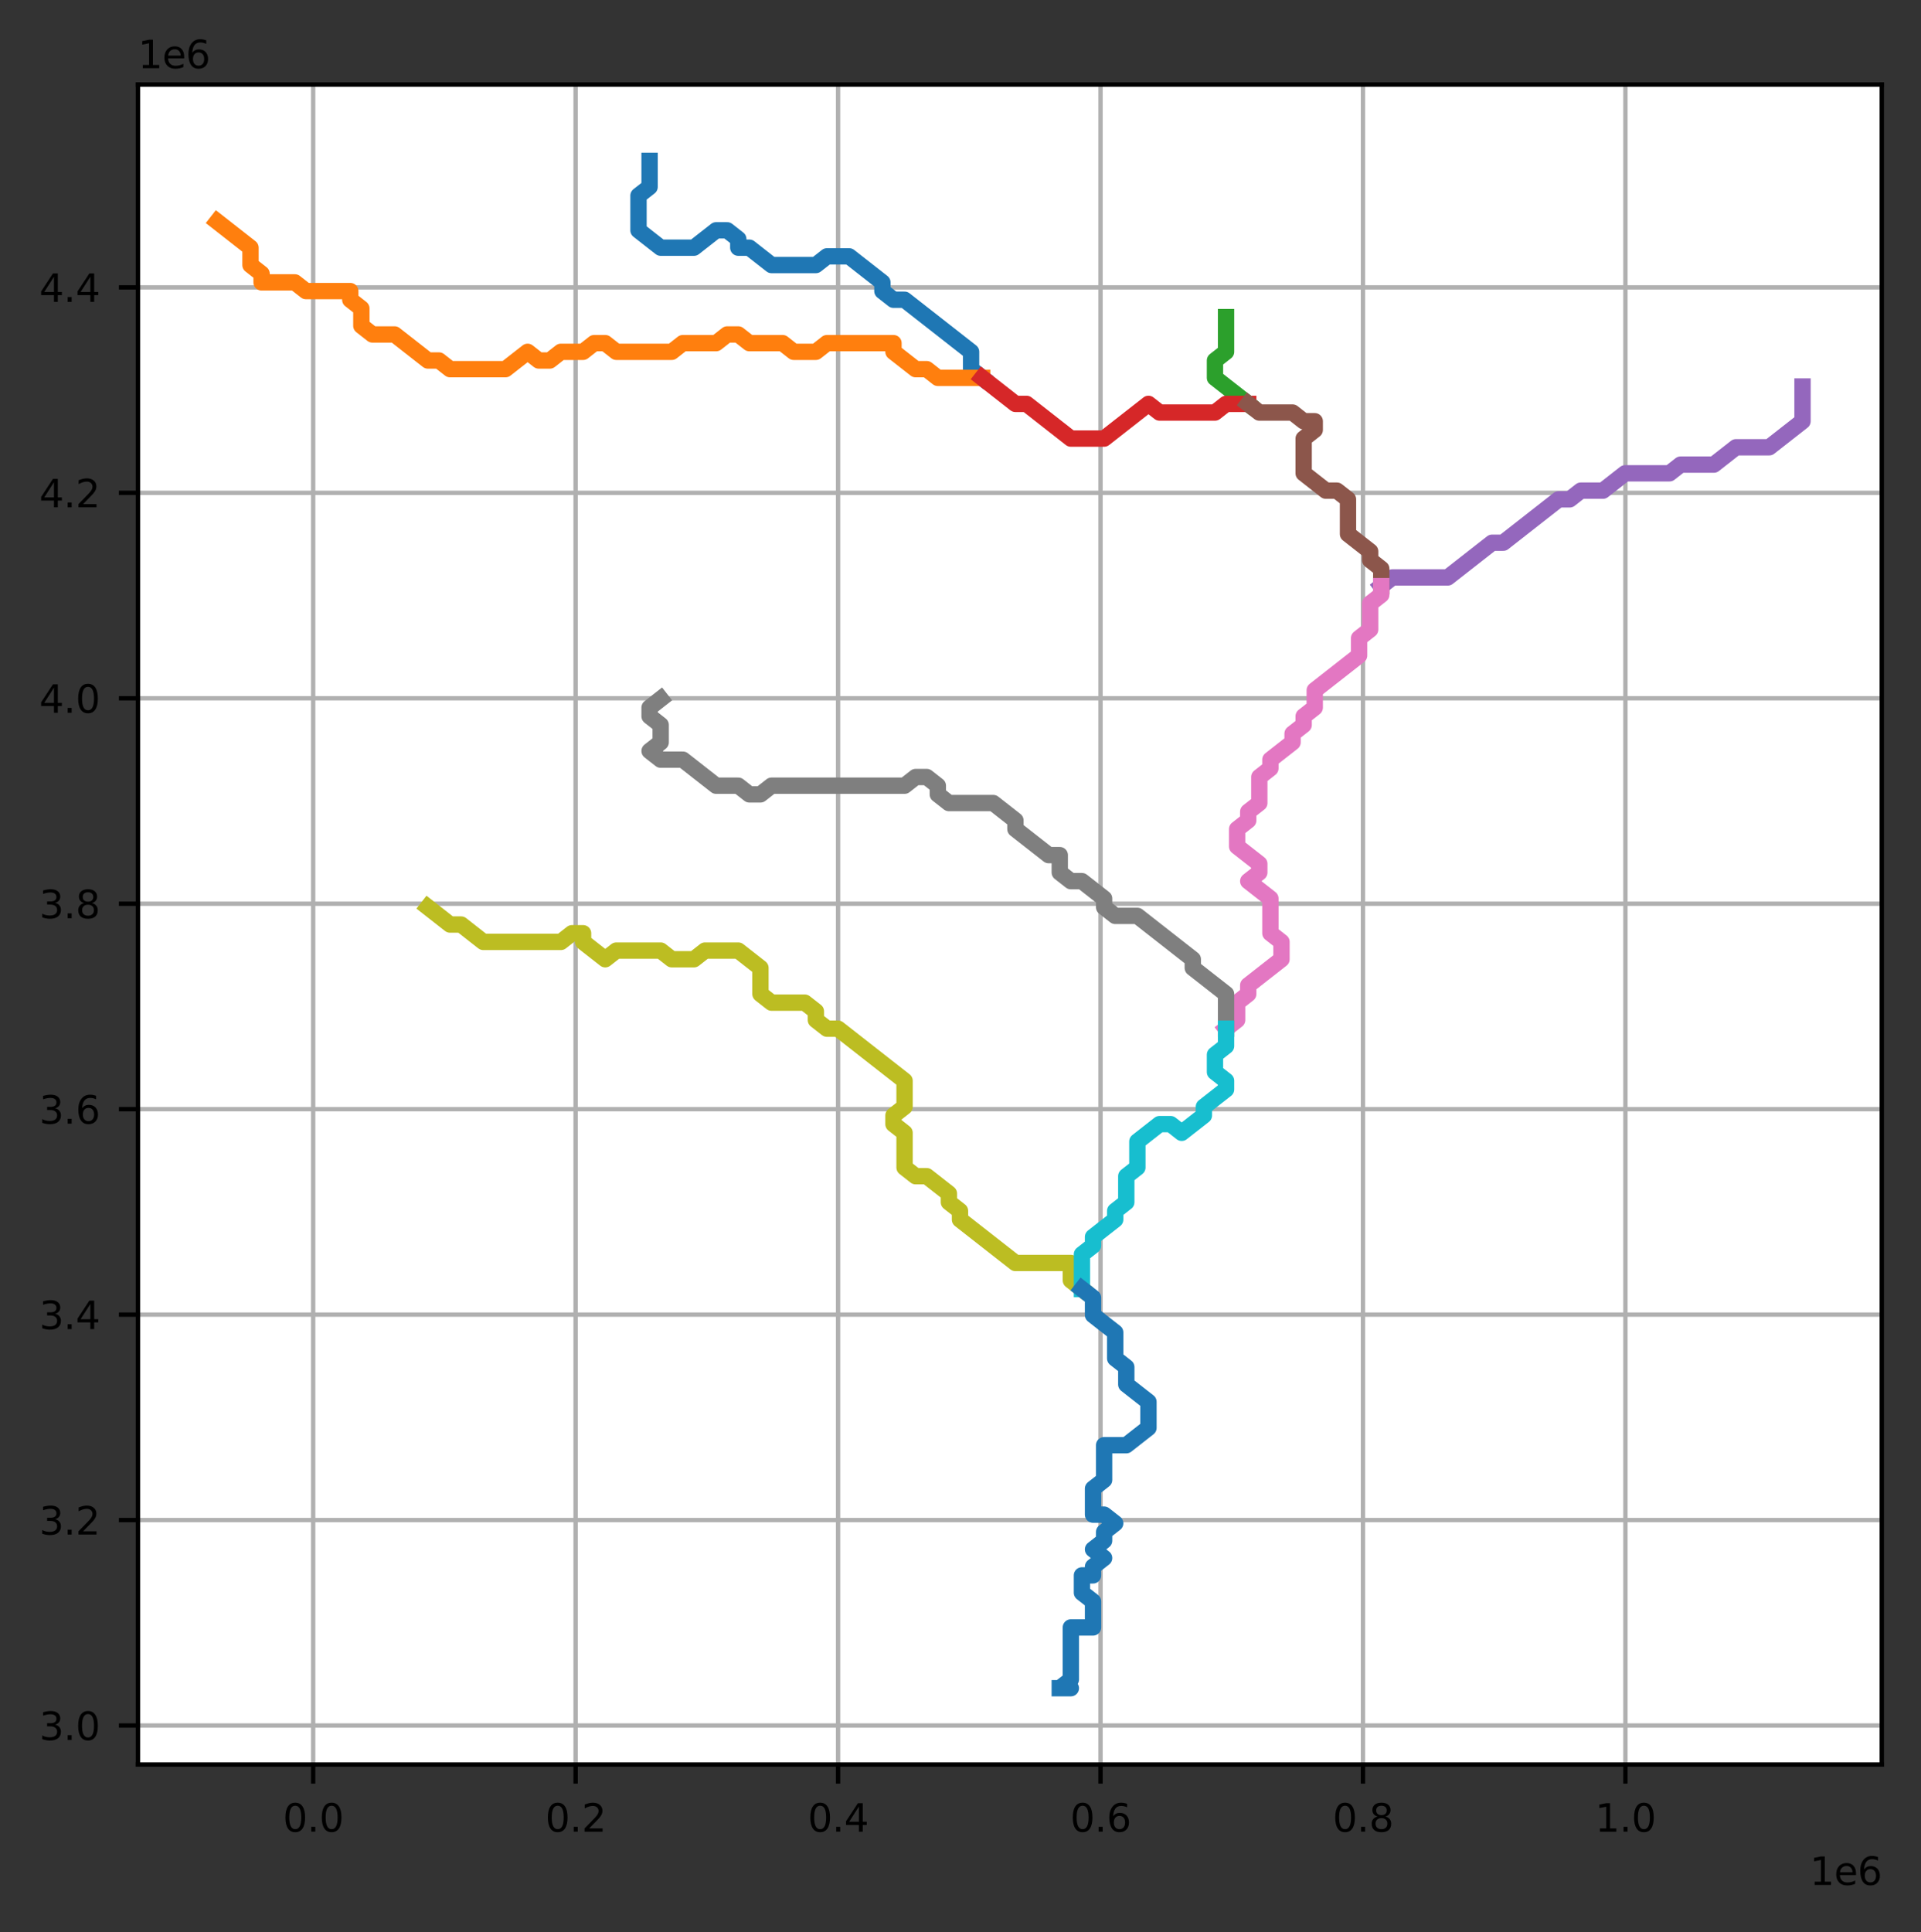<?xml version="1.0" encoding="utf-8" standalone="no"?>
<!DOCTYPE svg PUBLIC "-//W3C//DTD SVG 1.1//EN"
  "http://www.w3.org/Graphics/SVG/1.1/DTD/svg11.dtd">
<svg height="354.668pt" version="1.1" viewBox="0 0 352.682 354.668" width="352.682pt" xmlns="http://www.w3.org/2000/svg" xmlns:xlink="http://www.w3.org/1999/xlink">
 <rect x="0" y="0" width="352.682" height="354.668" fill="#333333" stroke="none"/>
 <defs>
  <style type="text/css">*{stroke-linecap:butt;stroke-linejoin:round;}</style>
 </defs>
 <g id="figure_1">
  <g id="patch_1">
   <path d="M 0 354.668 
L 352.682 354.668 
L 352.682 0 
L 0 0 
z
" style="fill:none;"/>
  </g>
  <g id="axes_1">
   <g id="patch_2">
    <path d="M 25.332 323.919 
L 345.482 323.919 
L 345.482 15.519 
L 25.332 15.519 
z
" style="fill:#ffffff;"/>
   </g>
   <g id="matplotlib.axis_1">
    <g id="xtick_1">
     <g id="line2d_1">
      <path clip-path="url(#p88807e0d87)" d="M 57.493 323.919 
L 57.493 15.519 
" style="fill:none;stroke:#b0b0b0;stroke-linecap:square;stroke-width:0.8;"/>
     </g>
     <g id="line2d_2">
      <defs>
       <path d="M 0 0 
L 0 3.5 
" id="ma2c07a2a65" style="stroke:#000000;stroke-width:0.8;"/>
      </defs>
      <g>
       <use style="stroke:#000000;stroke-width:0.8;" x="57.493" xlink:href="#ma2c07a2a65" y="323.919"/>
      </g>
     </g>
     <g id="text_1">
      <!-- 0.0 -->
      <g transform="translate(51.927 336.238)scale(0.07 -0.07)">
       <defs>
        <path d="M 2034 4250 
Q 1547 4250 1301 3770 
Q 1056 3291 1056 2328 
Q 1056 1369 1301 889 
Q 1547 409 2034 409 
Q 2525 409 2770 889 
Q 3016 1369 3016 2328 
Q 3016 3291 2770 3770 
Q 2525 4250 2034 4250 
z
M 2034 4750 
Q 2819 4750 3233 4129 
Q 3647 3509 3647 2328 
Q 3647 1150 3233 529 
Q 2819 -91 2034 -91 
Q 1250 -91 836 529 
Q 422 1150 422 2328 
Q 422 3509 836 4129 
Q 1250 4750 2034 4750 
z
" id="DejaVuSans-30" transform="scale(0.016)"/>
        <path d="M 684 794 
L 1344 794 
L 1344 0 
L 684 0 
L 684 794 
z
" id="DejaVuSans-2e" transform="scale(0.016)"/>
       </defs>
       <use xlink:href="#DejaVuSans-30"/>
       <use x="63.623" xlink:href="#DejaVuSans-2e"/>
       <use x="95.41" xlink:href="#DejaVuSans-30"/>
      </g>
     </g>
    </g>
    <g id="xtick_2">
     <g id="line2d_3">
      <path clip-path="url(#p88807e0d87)" d="M 105.678 323.919 
L 105.678 15.519 
" style="fill:none;stroke:#b0b0b0;stroke-linecap:square;stroke-width:0.8;"/>
     </g>
     <g id="line2d_4">
      <g>
       <use style="stroke:#000000;stroke-width:0.8;" x="105.678" xlink:href="#ma2c07a2a65" y="323.919"/>
      </g>
     </g>
     <g id="text_2">
      <!-- 0.2 -->
      <g transform="translate(100.112 336.238)scale(0.07 -0.07)">
       <defs>
        <path d="M 1228 531 
L 3431 531 
L 3431 0 
L 469 0 
L 469 531 
Q 828 903 1448 1529 
Q 2069 2156 2228 2338 
Q 2531 2678 2651 2914 
Q 2772 3150 2772 3378 
Q 2772 3750 2511 3984 
Q 2250 4219 1831 4219 
Q 1534 4219 1204 4116 
Q 875 4013 500 3803 
L 500 4441 
Q 881 4594 1212 4672 
Q 1544 4750 1819 4750 
Q 2544 4750 2975 4387 
Q 3406 4025 3406 3419 
Q 3406 3131 3298 2873 
Q 3191 2616 2906 2266 
Q 2828 2175 2409 1742 
Q 1991 1309 1228 531 
z
" id="DejaVuSans-32" transform="scale(0.016)"/>
       </defs>
       <use xlink:href="#DejaVuSans-30"/>
       <use x="63.623" xlink:href="#DejaVuSans-2e"/>
       <use x="95.41" xlink:href="#DejaVuSans-32"/>
      </g>
     </g>
    </g>
    <g id="xtick_3">
     <g id="line2d_5">
      <path clip-path="url(#p88807e0d87)" d="M 153.863 323.919 
L 153.863 15.519 
" style="fill:none;stroke:#b0b0b0;stroke-linecap:square;stroke-width:0.8;"/>
     </g>
     <g id="line2d_6">
      <g>
       <use style="stroke:#000000;stroke-width:0.8;" x="153.863" xlink:href="#ma2c07a2a65" y="323.919"/>
      </g>
     </g>
     <g id="text_3">
      <!-- 0.4 -->
      <g transform="translate(148.297 336.238)scale(0.07 -0.07)">
       <defs>
        <path d="M 2419 4116 
L 825 1625 
L 2419 1625 
L 2419 4116 
z
M 2253 4666 
L 3047 4666 
L 3047 1625 
L 3713 1625 
L 3713 1100 
L 3047 1100 
L 3047 0 
L 2419 0 
L 2419 1100 
L 313 1100 
L 313 1709 
L 2253 4666 
z
" id="DejaVuSans-34" transform="scale(0.016)"/>
       </defs>
       <use xlink:href="#DejaVuSans-30"/>
       <use x="63.623" xlink:href="#DejaVuSans-2e"/>
       <use x="95.41" xlink:href="#DejaVuSans-34"/>
      </g>
     </g>
    </g>
    <g id="xtick_4">
     <g id="line2d_7">
      <path clip-path="url(#p88807e0d87)" d="M 202.048 323.919 
L 202.048 15.519 
" style="fill:none;stroke:#b0b0b0;stroke-linecap:square;stroke-width:0.8;"/>
     </g>
     <g id="line2d_8">
      <g>
       <use style="stroke:#000000;stroke-width:0.8;" x="202.048" xlink:href="#ma2c07a2a65" y="323.919"/>
      </g>
     </g>
     <g id="text_4">
      <!-- 0.6 -->
      <g transform="translate(196.482 336.238)scale(0.07 -0.07)">
       <defs>
        <path d="M 2113 2584 
Q 1688 2584 1439 2293 
Q 1191 2003 1191 1497 
Q 1191 994 1439 701 
Q 1688 409 2113 409 
Q 2538 409 2786 701 
Q 3034 994 3034 1497 
Q 3034 2003 2786 2293 
Q 2538 2584 2113 2584 
z
M 3366 4563 
L 3366 3988 
Q 3128 4100 2886 4159 
Q 2644 4219 2406 4219 
Q 1781 4219 1451 3797 
Q 1122 3375 1075 2522 
Q 1259 2794 1537 2939 
Q 1816 3084 2150 3084 
Q 2853 3084 3261 2657 
Q 3669 2231 3669 1497 
Q 3669 778 3244 343 
Q 2819 -91 2113 -91 
Q 1303 -91 875 529 
Q 447 1150 447 2328 
Q 447 3434 972 4092 
Q 1497 4750 2381 4750 
Q 2619 4750 2861 4703 
Q 3103 4656 3366 4563 
z
" id="DejaVuSans-36" transform="scale(0.016)"/>
       </defs>
       <use xlink:href="#DejaVuSans-30"/>
       <use x="63.623" xlink:href="#DejaVuSans-2e"/>
       <use x="95.41" xlink:href="#DejaVuSans-36"/>
      </g>
     </g>
    </g>
    <g id="xtick_5">
     <g id="line2d_9">
      <path clip-path="url(#p88807e0d87)" d="M 250.233 323.919 
L 250.233 15.519 
" style="fill:none;stroke:#b0b0b0;stroke-linecap:square;stroke-width:0.8;"/>
     </g>
     <g id="line2d_10">
      <g>
       <use style="stroke:#000000;stroke-width:0.8;" x="250.233" xlink:href="#ma2c07a2a65" y="323.919"/>
      </g>
     </g>
     <g id="text_5">
      <!-- 0.8 -->
      <g transform="translate(244.667 336.238)scale(0.07 -0.07)">
       <defs>
        <path d="M 2034 2216 
Q 1584 2216 1326 1975 
Q 1069 1734 1069 1313 
Q 1069 891 1326 650 
Q 1584 409 2034 409 
Q 2484 409 2743 651 
Q 3003 894 3003 1313 
Q 3003 1734 2745 1975 
Q 2488 2216 2034 2216 
z
M 1403 2484 
Q 997 2584 770 2862 
Q 544 3141 544 3541 
Q 544 4100 942 4425 
Q 1341 4750 2034 4750 
Q 2731 4750 3128 4425 
Q 3525 4100 3525 3541 
Q 3525 3141 3298 2862 
Q 3072 2584 2669 2484 
Q 3125 2378 3379 2068 
Q 3634 1759 3634 1313 
Q 3634 634 3220 271 
Q 2806 -91 2034 -91 
Q 1263 -91 848 271 
Q 434 634 434 1313 
Q 434 1759 690 2068 
Q 947 2378 1403 2484 
z
M 1172 3481 
Q 1172 3119 1398 2916 
Q 1625 2713 2034 2713 
Q 2441 2713 2670 2916 
Q 2900 3119 2900 3481 
Q 2900 3844 2670 4047 
Q 2441 4250 2034 4250 
Q 1625 4250 1398 4047 
Q 1172 3844 1172 3481 
z
" id="DejaVuSans-38" transform="scale(0.016)"/>
       </defs>
       <use xlink:href="#DejaVuSans-30"/>
       <use x="63.623" xlink:href="#DejaVuSans-2e"/>
       <use x="95.41" xlink:href="#DejaVuSans-38"/>
      </g>
     </g>
    </g>
    <g id="xtick_6">
     <g id="line2d_11">
      <path clip-path="url(#p88807e0d87)" d="M 298.417 323.919 
L 298.417 15.519 
" style="fill:none;stroke:#b0b0b0;stroke-linecap:square;stroke-width:0.8;"/>
     </g>
     <g id="line2d_12">
      <g>
       <use style="stroke:#000000;stroke-width:0.8;" x="298.417" xlink:href="#ma2c07a2a65" y="323.919"/>
      </g>
     </g>
     <g id="text_6">
      <!-- 1.0 -->
      <g transform="translate(292.851 336.238)scale(0.07 -0.07)">
       <defs>
        <path d="M 794 531 
L 1825 531 
L 1825 4091 
L 703 3866 
L 703 4441 
L 1819 4666 
L 2450 4666 
L 2450 531 
L 3481 531 
L 3481 0 
L 794 0 
L 794 531 
z
" id="DejaVuSans-31" transform="scale(0.016)"/>
       </defs>
       <use xlink:href="#DejaVuSans-31"/>
       <use x="63.623" xlink:href="#DejaVuSans-2e"/>
       <use x="95.41" xlink:href="#DejaVuSans-30"/>
      </g>
     </g>
    </g>
    <g id="text_7">
     <!-- 1e6 -->
     <g transform="translate(332.267 346.012)scale(0.07 -0.07)">
      <defs>
       <path d="M 3597 1894 
L 3597 1613 
L 953 1613 
Q 991 1019 1311 708 
Q 1631 397 2203 397 
Q 2534 397 2845 478 
Q 3156 559 3463 722 
L 3463 178 
Q 3153 47 2828 -22 
Q 2503 -91 2169 -91 
Q 1331 -91 842 396 
Q 353 884 353 1716 
Q 353 2575 817 3079 
Q 1281 3584 2069 3584 
Q 2775 3584 3186 3129 
Q 3597 2675 3597 1894 
z
M 3022 2063 
Q 3016 2534 2758 2815 
Q 2500 3097 2075 3097 
Q 1594 3097 1305 2825 
Q 1016 2553 972 2059 
L 3022 2063 
z
" id="DejaVuSans-65" transform="scale(0.016)"/>
      </defs>
      <use xlink:href="#DejaVuSans-31"/>
      <use x="63.623" xlink:href="#DejaVuSans-65"/>
      <use x="125.146" xlink:href="#DejaVuSans-36"/>
     </g>
    </g>
   </g>
   <g id="matplotlib.axis_2">
    <g id="ytick_1">
     <g id="line2d_13">
      <path clip-path="url(#p88807e0d87)" d="M 25.332 316.751 
L 345.482 316.751 
" style="fill:none;stroke:#b0b0b0;stroke-linecap:square;stroke-width:0.8;"/>
     </g>
     <g id="line2d_14">
      <defs>
       <path d="M 0 0 
L -3.5 0 
" id="mfe31caefc5" style="stroke:#000000;stroke-width:0.8;"/>
      </defs>
      <g>
       <use style="stroke:#000000;stroke-width:0.8;" x="25.332" xlink:href="#mfe31caefc5" y="316.751"/>
      </g>
     </g>
     <g id="text_8">
      <!-- 3.0 -->
      <g transform="translate(7.2 319.41)scale(0.07 -0.07)">
       <defs>
        <path d="M 2597 2516 
Q 3050 2419 3304 2112 
Q 3559 1806 3559 1356 
Q 3559 666 3084 287 
Q 2609 -91 1734 -91 
Q 1441 -91 1130 -33 
Q 819 25 488 141 
L 488 750 
Q 750 597 1062 519 
Q 1375 441 1716 441 
Q 2309 441 2620 675 
Q 2931 909 2931 1356 
Q 2931 1769 2642 2001 
Q 2353 2234 1838 2234 
L 1294 2234 
L 1294 2753 
L 1863 2753 
Q 2328 2753 2575 2939 
Q 2822 3125 2822 3475 
Q 2822 3834 2567 4026 
Q 2313 4219 1838 4219 
Q 1578 4219 1281 4162 
Q 984 4106 628 3988 
L 628 4550 
Q 988 4650 1302 4700 
Q 1616 4750 1894 4750 
Q 2613 4750 3031 4423 
Q 3450 4097 3450 3541 
Q 3450 3153 3228 2886 
Q 3006 2619 2597 2516 
z
" id="DejaVuSans-33" transform="scale(0.016)"/>
       </defs>
       <use xlink:href="#DejaVuSans-33"/>
       <use x="63.623" xlink:href="#DejaVuSans-2e"/>
       <use x="95.41" xlink:href="#DejaVuSans-30"/>
      </g>
     </g>
    </g>
    <g id="ytick_2">
     <g id="line2d_15">
      <path clip-path="url(#p88807e0d87)" d="M 25.332 279.037 
L 345.482 279.037 
" style="fill:none;stroke:#b0b0b0;stroke-linecap:square;stroke-width:0.8;"/>
     </g>
     <g id="line2d_16">
      <g>
       <use style="stroke:#000000;stroke-width:0.8;" x="25.332" xlink:href="#mfe31caefc5" y="279.037"/>
      </g>
     </g>
     <g id="text_9">
      <!-- 3.2 -->
      <g transform="translate(7.2 281.697)scale(0.07 -0.07)">
       <use xlink:href="#DejaVuSans-33"/>
       <use x="63.623" xlink:href="#DejaVuSans-2e"/>
       <use x="95.41" xlink:href="#DejaVuSans-32"/>
      </g>
     </g>
    </g>
    <g id="ytick_3">
     <g id="line2d_17">
      <path clip-path="url(#p88807e0d87)" d="M 25.332 241.324 
L 345.482 241.324 
" style="fill:none;stroke:#b0b0b0;stroke-linecap:square;stroke-width:0.8;"/>
     </g>
     <g id="line2d_18">
      <g>
       <use style="stroke:#000000;stroke-width:0.8;" x="25.332" xlink:href="#mfe31caefc5" y="241.324"/>
      </g>
     </g>
     <g id="text_10">
      <!-- 3.4 -->
      <g transform="translate(7.2 243.983)scale(0.07 -0.07)">
       <use xlink:href="#DejaVuSans-33"/>
       <use x="63.623" xlink:href="#DejaVuSans-2e"/>
       <use x="95.41" xlink:href="#DejaVuSans-34"/>
      </g>
     </g>
    </g>
    <g id="ytick_4">
     <g id="line2d_19">
      <path clip-path="url(#p88807e0d87)" d="M 25.332 203.611 
L 345.482 203.611 
" style="fill:none;stroke:#b0b0b0;stroke-linecap:square;stroke-width:0.8;"/>
     </g>
     <g id="line2d_20">
      <g>
       <use style="stroke:#000000;stroke-width:0.8;" x="25.332" xlink:href="#mfe31caefc5" y="203.611"/>
      </g>
     </g>
     <g id="text_11">
      <!-- 3.6 -->
      <g transform="translate(7.2 206.27)scale(0.07 -0.07)">
       <use xlink:href="#DejaVuSans-33"/>
       <use x="63.623" xlink:href="#DejaVuSans-2e"/>
       <use x="95.41" xlink:href="#DejaVuSans-36"/>
      </g>
     </g>
    </g>
    <g id="ytick_5">
     <g id="line2d_21">
      <path clip-path="url(#p88807e0d87)" d="M 25.332 165.897 
L 345.482 165.897 
" style="fill:none;stroke:#b0b0b0;stroke-linecap:square;stroke-width:0.8;"/>
     </g>
     <g id="line2d_22">
      <g>
       <use style="stroke:#000000;stroke-width:0.8;" x="25.332" xlink:href="#mfe31caefc5" y="165.897"/>
      </g>
     </g>
     <g id="text_12">
      <!-- 3.8 -->
      <g transform="translate(7.2 168.557)scale(0.07 -0.07)">
       <use xlink:href="#DejaVuSans-33"/>
       <use x="63.623" xlink:href="#DejaVuSans-2e"/>
       <use x="95.41" xlink:href="#DejaVuSans-38"/>
      </g>
     </g>
    </g>
    <g id="ytick_6">
     <g id="line2d_23">
      <path clip-path="url(#p88807e0d87)" d="M 25.332 128.184 
L 345.482 128.184 
" style="fill:none;stroke:#b0b0b0;stroke-linecap:square;stroke-width:0.8;"/>
     </g>
     <g id="line2d_24">
      <g>
       <use style="stroke:#000000;stroke-width:0.8;" x="25.332" xlink:href="#mfe31caefc5" y="128.184"/>
      </g>
     </g>
     <g id="text_13">
      <!-- 4.0 -->
      <g transform="translate(7.2 130.843)scale(0.07 -0.07)">
       <use xlink:href="#DejaVuSans-34"/>
       <use x="63.623" xlink:href="#DejaVuSans-2e"/>
       <use x="95.41" xlink:href="#DejaVuSans-30"/>
      </g>
     </g>
    </g>
    <g id="ytick_7">
     <g id="line2d_25">
      <path clip-path="url(#p88807e0d87)" d="M 25.332 90.471 
L 345.482 90.471 
" style="fill:none;stroke:#b0b0b0;stroke-linecap:square;stroke-width:0.8;"/>
     </g>
     <g id="line2d_26">
      <g>
       <use style="stroke:#000000;stroke-width:0.8;" x="25.332" xlink:href="#mfe31caefc5" y="90.471"/>
      </g>
     </g>
     <g id="text_14">
      <!-- 4.2 -->
      <g transform="translate(7.2 93.13)scale(0.07 -0.07)">
       <use xlink:href="#DejaVuSans-34"/>
       <use x="63.623" xlink:href="#DejaVuSans-2e"/>
       <use x="95.41" xlink:href="#DejaVuSans-32"/>
      </g>
     </g>
    </g>
    <g id="ytick_8">
     <g id="line2d_27">
      <path clip-path="url(#p88807e0d87)" d="M 25.332 52.757 
L 345.482 52.757 
" style="fill:none;stroke:#b0b0b0;stroke-linecap:square;stroke-width:0.8;"/>
     </g>
     <g id="line2d_28">
      <g>
       <use style="stroke:#000000;stroke-width:0.8;" x="25.332" xlink:href="#mfe31caefc5" y="52.757"/>
      </g>
     </g>
     <g id="text_15">
      <!-- 4.4 -->
      <g transform="translate(7.2 55.417)scale(0.07 -0.07)">
       <use xlink:href="#DejaVuSans-34"/>
       <use x="63.623" xlink:href="#DejaVuSans-2e"/>
       <use x="95.41" xlink:href="#DejaVuSans-34"/>
      </g>
     </g>
    </g>
    <g id="text_16">
     <!-- 1e6 -->
     <g transform="translate(25.332 12.519)scale(0.07 -0.07)">
      <use xlink:href="#DejaVuSans-31"/>
      <use x="63.623" xlink:href="#DejaVuSans-65"/>
      <use x="125.146" xlink:href="#DejaVuSans-36"/>
     </g>
    </g>
   </g>
   <g id="line2d_29">
    <path clip-path="url(#p88807e0d87)" d="M 180.319 69.361 
L 178.284 67.768 
L 178.284 66.176 
L 178.284 64.583 
L 176.248 62.99 
L 174.213 61.397 
L 172.178 59.804 
L 170.143 58.211 
L 168.107 56.618 
L 166.072 55.025 
L 164.037 55.025 
L 162.001 53.432 
L 162.001 51.839 
L 159.966 50.246 
L 157.931 48.653 
L 155.896 47.06 
L 153.86 47.06 
L 151.825 47.06 
L 149.79 48.653 
L 147.754 48.653 
L 145.719 48.653 
L 143.684 48.653 
L 141.649 48.653 
L 139.613 47.06 
L 137.578 45.467 
L 135.543 45.467 
L 135.543 43.874 
L 133.507 42.281 
L 131.472 42.281 
L 129.437 43.874 
L 127.402 45.467 
L 125.366 45.467 
L 123.331 45.467 
L 121.296 45.467 
L 119.26 43.874 
L 117.225 42.281 
L 117.225 40.688 
L 117.225 39.095 
L 117.225 37.502 
L 117.225 35.909 
L 119.26 34.316 
L 119.26 32.723 
L 119.26 31.13 
L 119.26 29.537 
" style="fill:none;stroke:#1f77b4;stroke-linecap:square;stroke-width:3;"/>
   </g>
   <g id="line2d_30">
    <path clip-path="url(#p88807e0d87)" d="M 180.319 69.361 
L 178.284 69.361 
L 176.248 69.361 
L 174.213 69.361 
L 172.178 69.361 
L 170.143 67.768 
L 168.107 67.768 
L 166.072 66.176 
L 164.037 64.583 
L 164.037 62.99 
L 162.001 62.99 
L 159.966 62.99 
L 157.931 62.99 
L 155.896 62.99 
L 153.86 62.99 
L 151.825 62.99 
L 149.79 64.583 
L 147.754 64.583 
L 145.719 64.583 
L 143.684 62.99 
L 141.649 62.99 
L 139.613 62.99 
L 137.578 62.99 
L 135.543 61.397 
L 133.507 61.397 
L 131.472 62.99 
L 129.437 62.99 
L 127.402 62.99 
L 125.366 62.99 
L 123.331 64.583 
L 121.296 64.583 
L 119.26 64.583 
L 117.225 64.583 
L 115.19 64.583 
L 113.155 64.583 
L 111.119 62.99 
L 109.084 62.99 
L 107.049 64.583 
L 105.014 64.583 
L 102.978 64.583 
L 100.943 66.176 
L 98.908 66.176 
L 96.872 64.583 
L 94.837 66.176 
L 92.802 67.768 
L 90.767 67.768 
L 88.731 67.768 
L 86.696 67.768 
L 84.661 67.768 
L 82.625 67.768 
L 80.59 66.176 
L 78.555 66.176 
L 76.52 64.583 
L 74.484 62.99 
L 72.449 61.397 
L 70.414 61.397 
L 68.378 61.397 
L 66.343 59.804 
L 66.343 58.211 
L 66.343 56.618 
L 64.308 55.025 
L 64.308 53.432 
L 62.273 53.432 
L 60.237 53.432 
L 58.202 53.432 
L 56.167 53.432 
L 54.131 51.839 
L 52.096 51.839 
L 50.061 51.839 
L 48.026 51.839 
L 48.026 50.246 
L 45.99 48.653 
L 45.99 47.06 
L 45.99 45.467 
L 43.955 43.874 
L 41.92 42.281 
L 39.884 40.688 
" style="fill:none;stroke:#ff7f0e;stroke-linecap:square;stroke-width:3;"/>
   </g>
   <g id="line2d_31">
    <path clip-path="url(#p88807e0d87)" d="M 229.166 74.14 
L 227.13 72.547 
L 225.095 70.954 
L 223.06 69.361 
L 223.06 67.768 
L 223.06 66.176 
L 225.095 64.583 
L 225.095 62.99 
L 225.095 61.397 
L 225.095 59.804 
L 225.095 58.211 
" style="fill:none;stroke:#2ca02c;stroke-linecap:square;stroke-width:3;"/>
   </g>
   <g id="line2d_32">
    <path clip-path="url(#p88807e0d87)" d="M 229.166 74.14 
L 227.13 74.14 
L 225.095 74.14 
L 223.06 75.733 
L 221.025 75.733 
L 218.989 75.733 
L 216.954 75.733 
L 214.919 75.733 
L 212.884 75.733 
L 210.848 74.14 
L 208.813 75.733 
L 206.778 77.326 
L 204.742 78.919 
L 202.707 80.512 
L 200.672 80.512 
L 198.637 80.512 
L 196.601 80.512 
L 194.566 78.919 
L 192.531 77.326 
L 190.495 75.733 
L 188.46 74.14 
L 186.425 74.14 
L 184.39 72.547 
L 182.354 70.954 
L 180.319 69.361 
" style="fill:none;stroke:#d62728;stroke-linecap:square;stroke-width:3;"/>
   </g>
   <g id="line2d_33">
    <path clip-path="url(#p88807e0d87)" d="M 253.589 107.593 
L 255.624 106 
L 257.66 106 
L 259.695 106 
L 261.73 106 
L 263.766 106 
L 265.801 106 
L 267.836 104.407 
L 269.871 102.814 
L 271.907 101.221 
L 273.942 99.628 
L 275.977 99.628 
L 278.013 98.035 
L 280.048 96.442 
L 282.083 94.849 
L 284.118 93.256 
L 286.154 91.663 
L 288.189 91.663 
L 290.224 90.07 
L 292.26 90.07 
L 294.295 90.07 
L 296.33 88.477 
L 298.365 86.884 
L 300.401 86.884 
L 302.436 86.884 
L 304.471 86.884 
L 306.507 86.884 
L 308.542 85.291 
L 310.577 85.291 
L 312.612 85.291 
L 314.648 85.291 
L 316.683 83.698 
L 318.718 82.105 
L 320.753 82.105 
L 322.789 82.105 
L 324.824 82.105 
L 326.859 80.512 
L 328.895 78.919 
L 330.93 77.326 
L 330.93 75.733 
L 330.93 74.14 
L 330.93 72.547 
L 330.93 70.954 
" style="fill:none;stroke:#9467bd;stroke-linecap:square;stroke-width:3;"/>
   </g>
   <g id="line2d_34">
    <path clip-path="url(#p88807e0d87)" d="M 253.589 107.593 
L 253.589 106 
L 253.589 104.407 
L 251.554 102.814 
L 251.554 101.221 
L 249.519 99.628 
L 247.483 98.035 
L 247.483 96.442 
L 247.483 94.849 
L 247.483 93.256 
L 247.483 91.663 
L 245.448 90.07 
L 243.413 90.07 
L 241.377 88.477 
L 239.342 86.884 
L 239.342 85.291 
L 239.342 83.698 
L 239.342 82.105 
L 239.342 80.512 
L 241.377 78.919 
L 241.377 77.326 
L 239.342 77.326 
L 237.307 75.733 
L 235.272 75.733 
L 233.236 75.733 
L 231.201 75.733 
L 229.166 74.14 
" style="fill:none;stroke:#8c564b;stroke-linecap:square;stroke-width:3;"/>
   </g>
   <g id="line2d_35">
    <path clip-path="url(#p88807e0d87)" d="M 225.095 188.835 
L 227.13 187.242 
L 227.13 185.649 
L 227.13 184.056 
L 229.166 182.463 
L 229.166 180.87 
L 231.201 179.277 
L 233.236 177.684 
L 235.272 176.091 
L 235.272 174.498 
L 235.272 172.905 
L 233.236 171.312 
L 233.236 169.719 
L 233.236 168.126 
L 233.236 166.533 
L 233.236 164.94 
L 231.201 163.347 
L 229.166 161.754 
L 231.201 160.161 
L 231.201 158.568 
L 229.166 156.975 
L 227.13 155.382 
L 227.13 153.789 
L 227.13 152.196 
L 229.166 150.603 
L 229.166 149.01 
L 231.201 147.417 
L 231.201 145.824 
L 231.201 144.231 
L 231.201 142.638 
L 233.236 141.045 
L 233.236 139.452 
L 235.272 137.859 
L 237.307 136.266 
L 237.307 134.673 
L 239.342 133.08 
L 239.342 131.488 
L 241.377 129.895 
L 241.377 128.302 
L 241.377 126.709 
L 243.413 125.116 
L 245.448 123.523 
L 247.483 121.93 
L 249.519 120.337 
L 249.519 118.744 
L 249.519 117.151 
L 251.554 115.558 
L 251.554 113.965 
L 251.554 112.372 
L 251.554 110.779 
L 253.589 109.186 
L 253.589 107.593 
" style="fill:none;stroke:#e377c2;stroke-linecap:square;stroke-width:3;"/>
   </g>
   <g id="line2d_36">
    <path clip-path="url(#p88807e0d87)" d="M 225.095 188.835 
L 225.095 187.242 
L 225.095 185.649 
L 225.095 184.056 
L 225.095 182.463 
L 223.06 180.87 
L 221.025 179.277 
L 218.989 177.684 
L 218.989 176.091 
L 216.954 174.498 
L 214.919 172.905 
L 212.884 171.312 
L 210.848 169.719 
L 208.813 168.126 
L 206.778 168.126 
L 204.742 168.126 
L 202.707 166.533 
L 202.707 164.94 
L 200.672 163.347 
L 198.637 161.754 
L 196.601 161.754 
L 194.566 160.161 
L 194.566 158.568 
L 194.566 156.975 
L 192.531 156.975 
L 190.495 155.382 
L 188.46 153.789 
L 186.425 152.196 
L 186.425 150.603 
L 184.39 149.01 
L 182.354 147.417 
L 180.319 147.417 
L 178.284 147.417 
L 176.248 147.417 
L 174.213 147.417 
L 172.178 145.824 
L 172.178 144.231 
L 170.143 142.638 
L 168.107 142.638 
L 166.072 144.231 
L 164.037 144.231 
L 162.001 144.231 
L 159.966 144.231 
L 157.931 144.231 
L 155.896 144.231 
L 153.86 144.231 
L 151.825 144.231 
L 149.79 144.231 
L 147.754 144.231 
L 145.719 144.231 
L 143.684 144.231 
L 141.649 144.231 
L 139.613 145.824 
L 137.578 145.824 
L 135.543 144.231 
L 133.507 144.231 
L 131.472 144.231 
L 129.437 142.638 
L 127.402 141.045 
L 125.366 139.452 
L 123.331 139.452 
L 121.296 139.452 
L 119.26 137.859 
L 121.296 136.266 
L 121.296 134.673 
L 121.296 133.08 
L 119.26 131.488 
L 119.26 129.895 
L 121.296 128.302 
" style="fill:none;stroke:#7f7f7f;stroke-linecap:square;stroke-width:3;"/>
   </g>
   <g id="line2d_37">
    <path clip-path="url(#p88807e0d87)" d="M 198.637 236.624 
L 196.601 235.031 
L 196.601 233.438 
L 196.601 231.845 
L 194.566 231.845 
L 192.531 231.845 
L 190.495 231.845 
L 188.46 231.845 
L 186.425 231.845 
L 184.39 230.252 
L 182.354 228.659 
L 180.319 227.066 
L 178.284 225.473 
L 176.248 223.88 
L 176.248 222.287 
L 174.213 220.694 
L 174.213 219.101 
L 172.178 217.508 
L 170.143 215.915 
L 168.107 215.915 
L 166.072 214.322 
L 166.072 212.729 
L 166.072 211.136 
L 166.072 209.543 
L 166.072 207.95 
L 164.037 206.357 
L 164.037 204.764 
L 166.072 203.171 
L 166.072 201.578 
L 166.072 199.985 
L 166.072 198.392 
L 164.037 196.799 
L 162.001 195.207 
L 159.966 193.614 
L 157.931 192.021 
L 155.896 190.428 
L 153.86 188.835 
L 151.825 188.835 
L 149.79 187.242 
L 149.79 185.649 
L 147.754 184.056 
L 145.719 184.056 
L 143.684 184.056 
L 141.649 184.056 
L 139.613 182.463 
L 139.613 180.87 
L 139.613 179.277 
L 139.613 177.684 
L 137.578 176.091 
L 135.543 174.498 
L 133.507 174.498 
L 131.472 174.498 
L 129.437 174.498 
L 127.402 176.091 
L 125.366 176.091 
L 123.331 176.091 
L 121.296 174.498 
L 119.26 174.498 
L 117.225 174.498 
L 115.19 174.498 
L 113.155 174.498 
L 111.119 176.091 
L 109.084 174.498 
L 107.049 172.905 
L 107.049 171.312 
L 105.014 171.312 
L 102.978 172.905 
L 100.943 172.905 
L 98.908 172.905 
L 96.872 172.905 
L 94.837 172.905 
L 92.802 172.905 
L 90.767 172.905 
L 88.731 172.905 
L 86.696 171.312 
L 84.661 169.719 
L 82.625 169.719 
L 80.59 168.126 
L 78.555 166.533 
" style="fill:none;stroke:#bcbd22;stroke-linecap:square;stroke-width:3;"/>
   </g>
   <g id="line2d_38">
    <path clip-path="url(#p88807e0d87)" d="M 198.637 236.624 
L 198.637 235.031 
L 198.637 233.438 
L 198.637 231.845 
L 198.637 230.252 
L 200.672 228.659 
L 200.672 227.066 
L 202.707 225.473 
L 204.742 223.88 
L 204.742 222.287 
L 206.778 220.694 
L 206.778 219.101 
L 206.778 217.508 
L 206.778 215.915 
L 208.813 214.322 
L 208.813 212.729 
L 208.813 211.136 
L 208.813 209.543 
L 210.848 207.95 
L 212.884 206.357 
L 214.919 206.357 
L 216.954 207.95 
L 218.989 206.357 
L 221.025 204.764 
L 221.025 203.171 
L 223.06 201.578 
L 225.095 199.985 
L 225.095 198.392 
L 223.06 196.799 
L 223.06 195.207 
L 223.06 193.614 
L 225.095 192.021 
L 225.095 190.428 
L 225.095 188.835 
" style="fill:none;stroke:#17becf;stroke-linecap:square;stroke-width:3;"/>
   </g>
   <g id="line2d_39">
    <path clip-path="url(#p88807e0d87)" d="M 194.566 309.901 
L 196.601 309.901 
L 194.566 309.901 
L 196.601 308.308 
L 196.601 306.715 
L 196.601 305.122 
L 196.601 303.529 
L 196.601 301.936 
L 196.601 300.343 
L 196.601 298.75 
L 198.637 298.75 
L 200.672 298.75 
L 200.672 297.157 
L 200.672 295.564 
L 200.672 293.971 
L 198.637 292.378 
L 198.637 290.785 
L 198.637 289.192 
L 200.672 289.192 
L 200.672 287.599 
L 202.707 286.006 
L 200.672 284.413 
L 202.707 282.82 
L 202.707 281.227 
L 204.742 279.634 
L 202.707 278.041 
L 200.672 278.041 
L 200.672 276.448 
L 200.672 274.855 
L 200.672 273.262 
L 202.707 271.669 
L 202.707 270.076 
L 202.707 268.483 
L 202.707 266.89 
L 202.707 265.297 
L 204.742 265.297 
L 206.778 265.297 
L 208.813 263.704 
L 210.848 262.111 
L 210.848 260.518 
L 210.848 258.926 
L 210.848 257.333 
L 208.813 255.74 
L 206.778 254.147 
L 206.778 252.554 
L 206.778 250.961 
L 204.742 249.368 
L 204.742 247.775 
L 204.742 246.182 
L 204.742 244.589 
L 202.707 242.996 
L 200.672 241.403 
L 200.672 239.81 
L 200.672 238.217 
L 198.637 236.624 
" style="fill:none;stroke:#1f77b4;stroke-linecap:square;stroke-width:3;"/>
   </g>
   <g id="patch_3">
    <path d="M 25.332 323.919 
L 25.332 15.519 
" style="fill:none;stroke:#000000;stroke-linecap:square;stroke-linejoin:miter;stroke-width:0.8;"/>
   </g>
   <g id="patch_4">
    <path d="M 345.482 323.919 
L 345.482 15.519 
" style="fill:none;stroke:#000000;stroke-linecap:square;stroke-linejoin:miter;stroke-width:0.8;"/>
   </g>
   <g id="patch_5">
    <path d="M 25.332 323.919 
L 345.482 323.919 
" style="fill:none;stroke:#000000;stroke-linecap:square;stroke-linejoin:miter;stroke-width:0.8;"/>
   </g>
   <g id="patch_6">
    <path d="M 25.332 15.519 
L 345.482 15.519 
" style="fill:none;stroke:#000000;stroke-linecap:square;stroke-linejoin:miter;stroke-width:0.8;"/>
   </g>
  </g>
 </g>
 <defs>
  <clipPath id="p88807e0d87">
   <rect height="308.4" width="320.15" x="25.332" y="15.519"/>
  </clipPath>
 </defs>
</svg>
